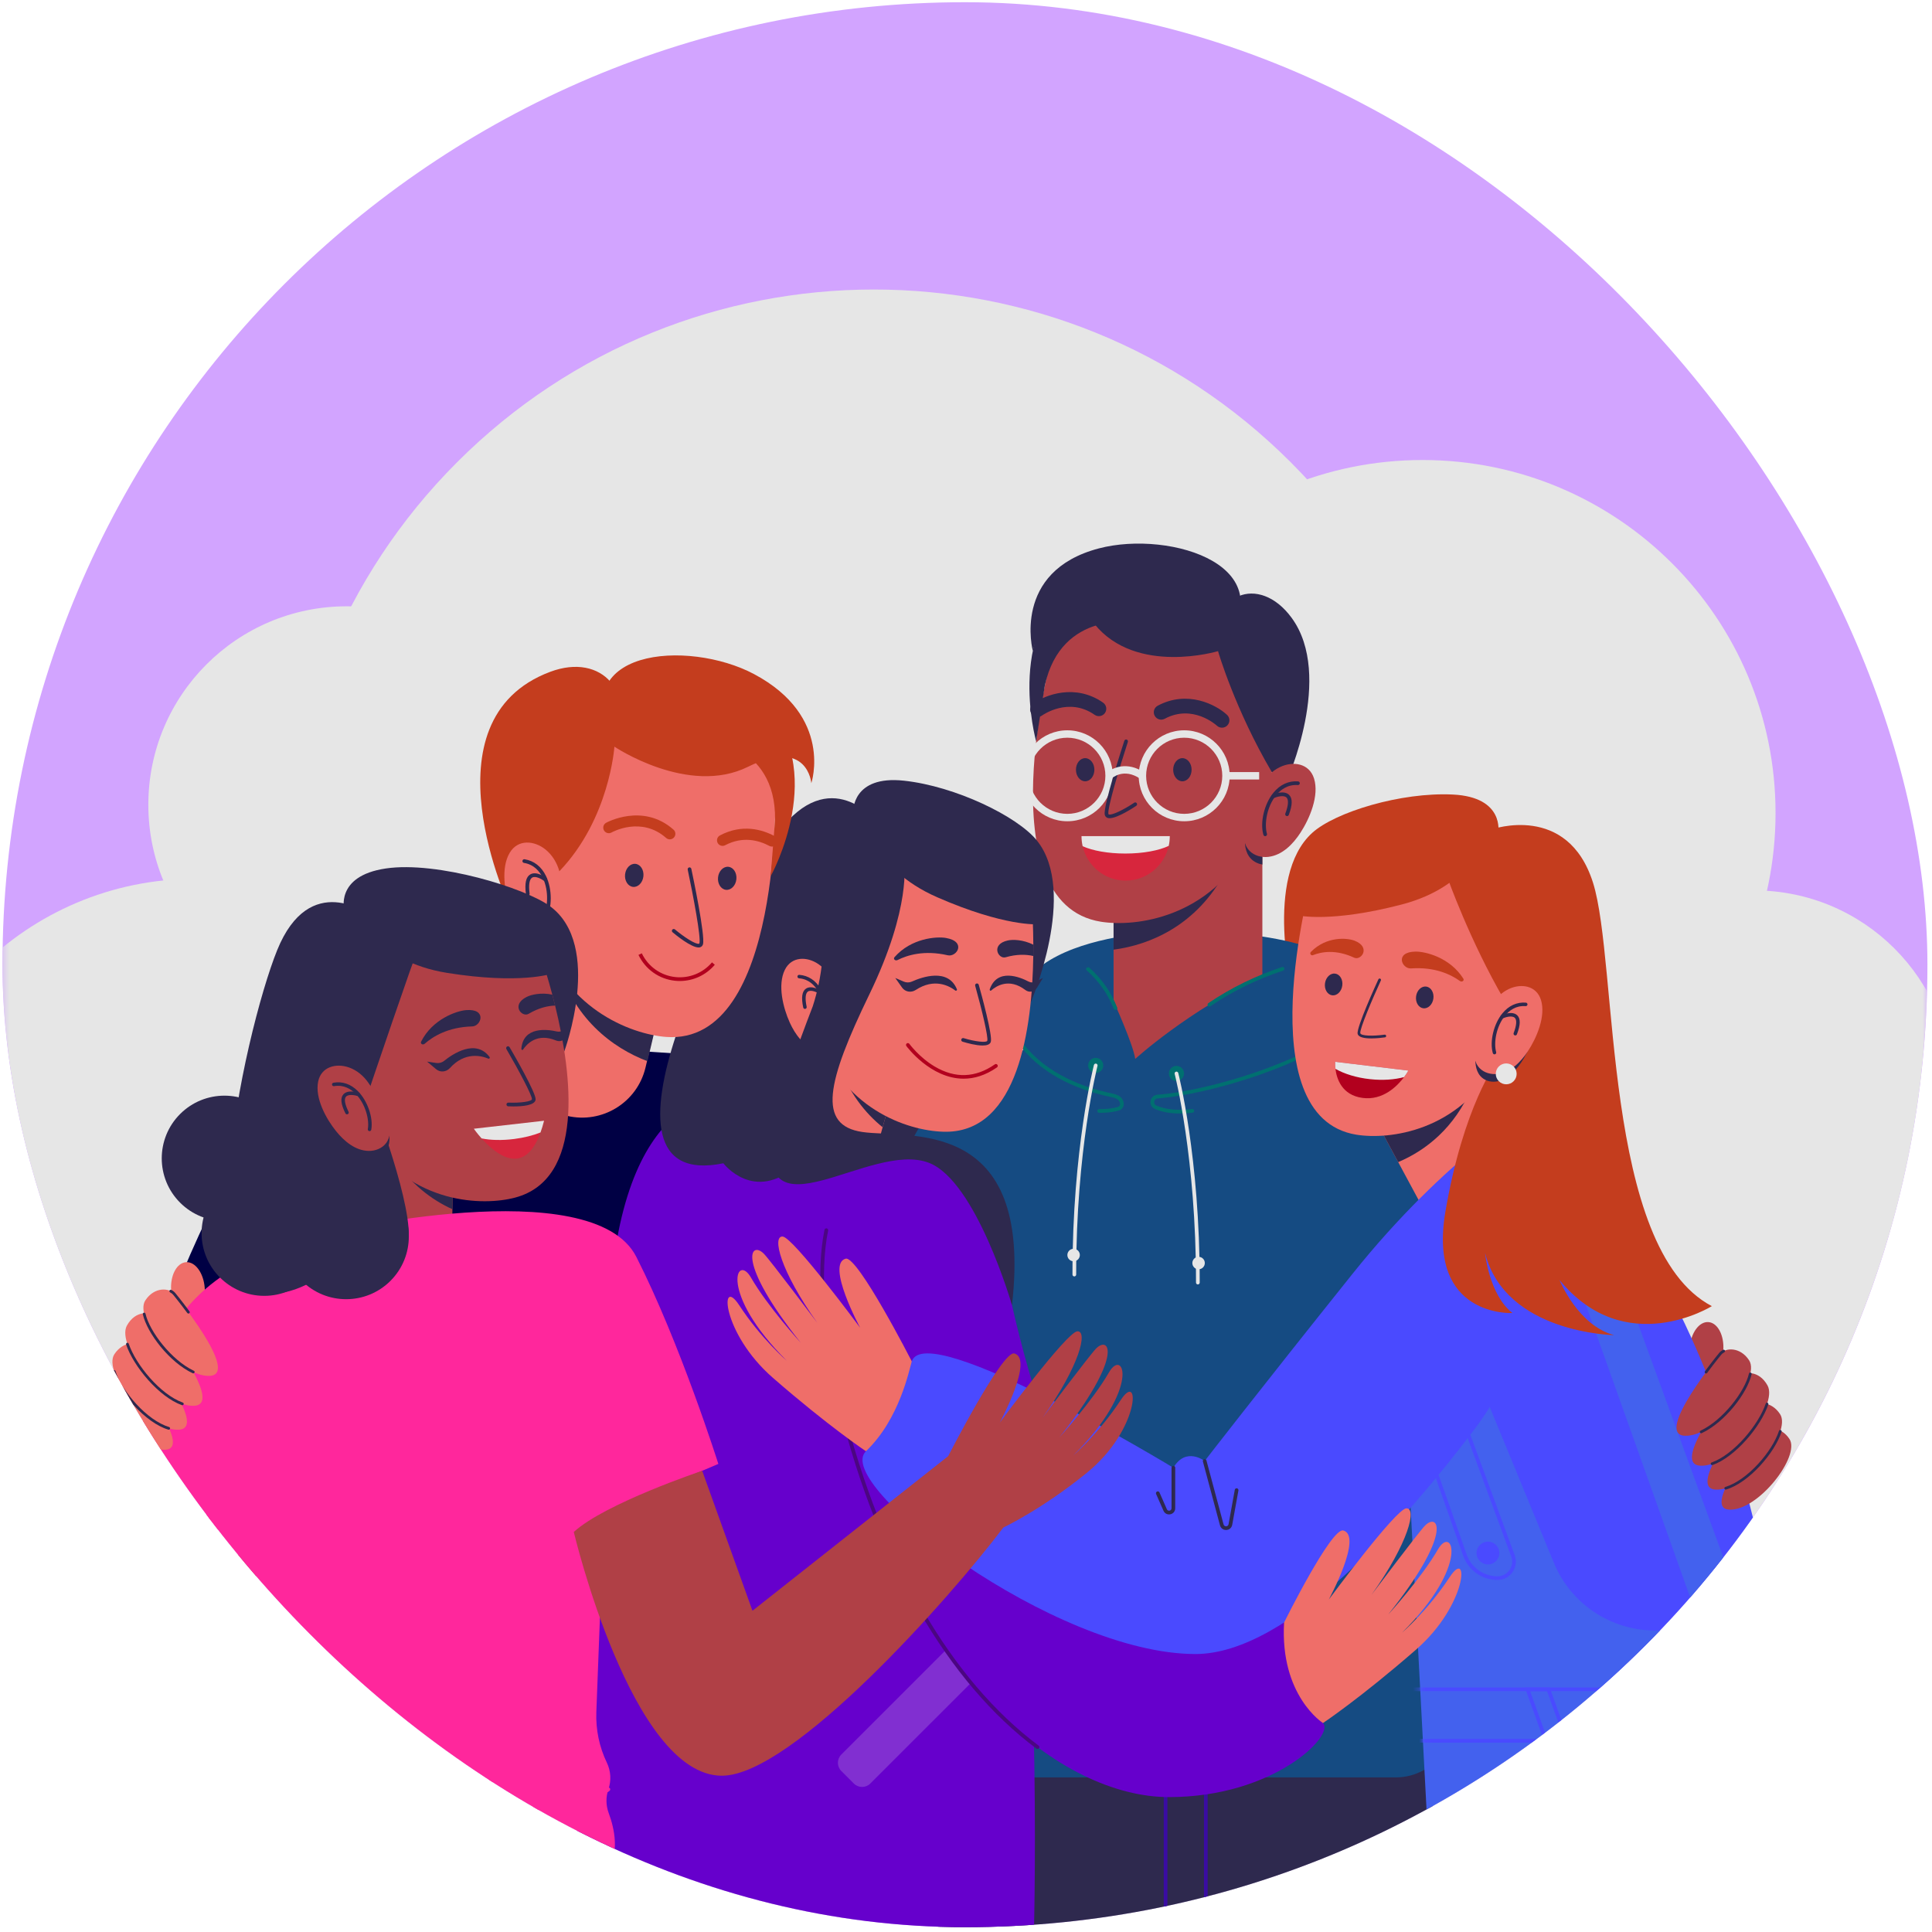 <svg width="307" height="307" viewBox="0 0 307 307" fill="none" xmlns="http://www.w3.org/2000/svg">
<g clip-path="url(#clip0_437_5425)">
<path d="M306.273 0.352H0.393V306.232H306.273V0.352Z" fill="#D2A4FF"/>
<mask id="mask0_437_5425" style="mask-type:luminance" maskUnits="userSpaceOnUse" x="0" y="0" width="307" height="307">
<path d="M0.393 306.232L306.273 306.232L306.273 0.352L0.393 0.352L0.393 306.232Z" fill="white"/>
</mask>
<g mask="url(#mask0_437_5425)">
<path d="M226.042 185.292C257.023 185.292 282.139 160.176 282.139 129.195C282.139 98.213 257.023 73.097 226.042 73.097C195.06 73.097 169.944 98.213 169.944 129.195C169.944 160.176 195.06 185.292 226.042 185.292Z" fill="#E6E6E6"/>
<path d="M205.078 205.859C241.646 169.29 241.646 110.001 205.078 73.432C168.509 36.863 109.219 36.863 72.651 73.432C36.082 110.001 36.082 169.29 72.651 205.859C109.219 242.428 168.509 242.428 205.078 205.859Z" fill="#E6E6E6"/>
<path d="M55.105 159.408C72.52 159.408 86.638 145.29 86.638 127.875C86.638 110.46 72.52 96.342 55.105 96.342C37.689 96.342 23.571 110.46 23.571 127.875C23.571 145.29 37.689 159.408 55.105 159.408Z" fill="#E6E6E6"/>
<path d="M278.742 204.554C296.157 204.554 310.275 190.436 310.275 173.021C310.275 155.606 296.157 141.488 278.742 141.488C261.327 141.488 247.209 155.606 247.209 173.021C247.209 190.436 261.327 204.554 278.742 204.554Z" fill="#E6E6E6"/>
<path d="M31.04 236.501C57.786 236.501 79.468 214.819 79.468 188.073C79.468 161.327 57.786 139.645 31.04 139.645C4.294 139.645 -17.387 161.327 -17.387 188.073C-17.387 214.819 4.294 236.501 31.04 236.501Z" fill="#E6E6E6"/>
<path d="M-17.387 188.072V305.007H310.276V173.022L133.853 89.713L-17.387 188.072Z" fill="#E6E6E6"/>
</g>
<path d="M42.578 174.763C35.901 186.784 26.148 205.818 23.714 218.46C23.714 218.46 148.61 217.889 149.181 218.46C149.543 218.822 143.049 198.845 138.258 184.204C135.276 175.092 127.057 168.709 117.491 168.072L61.707 164.361C53.856 163.839 46.4 167.885 42.578 174.763Z" fill="#000044"/>
<path d="M238.07 132.329C238.07 132.329 239.147 126.666 230.88 126.255C222.614 125.845 212.173 129.044 208.532 132.329C200.729 139.37 205.469 157.936 205.469 157.936L238.07 132.329Z" fill="#C43D1E"/>
<path d="M157.006 273.954L148.971 306.428H231.812L223.363 266.344L157.006 273.954Z" fill="#2E294E"/>
<path d="M191.903 280.255H191.314V306.427H191.903V280.255Z" fill="#3A0CA3"/>
<path d="M185.509 275.363H184.92V306.236H185.509V275.363Z" fill="#3A0CA3"/>
<path d="M187.3 147.947C187.3 147.947 154.431 147.947 162.595 166.864C162.595 166.864 137.886 174.236 138.428 194.6C138.846 210.252 145.758 253.732 148.935 273.015C149.83 278.451 154.528 282.434 160.037 282.434H221.795C226.381 282.434 230.25 279.027 230.827 274.477C233.289 255.036 239.324 205.911 238.865 194.919C238.288 181.136 230.097 170.643 217.791 167.178C217.791 167.178 228.006 147.947 187.3 147.947Z" fill="#154B82"/>
<path d="M200.593 123.277H176.95V170.637H200.593V123.277Z" fill="#B04046"/>
<path d="M197.65 123.277V130.51C196.961 133.412 195.973 136.166 194.678 138.585C190.164 147.014 182.789 150.145 176.95 150.904V123.277H197.65Z" fill="#2E294E"/>
<path d="M167.197 103.712C167.197 103.712 156.566 143.537 174.945 146.467C180.486 147.35 192.221 145.829 198.466 134.165C205.147 121.683 203.817 100.132 194.484 96.703C191.501 95.607 170.945 90.235 167.197 103.712Z" fill="#B04046"/>
<path d="M180.391 98.906C180.391 98.906 168.687 96.826 166.031 108.905L164.645 117.8C164.645 117.8 159.323 98.907 172.435 91.23C185.547 83.553 180.391 98.906 180.391 98.906Z" fill="#2E294E"/>
<path d="M189.349 122.311C189.349 123.327 188.694 124.15 187.885 124.15C187.076 124.15 186.421 123.327 186.421 122.311C186.421 121.295 187.076 120.471 187.885 120.471C188.694 120.471 189.349 121.295 189.349 122.311Z" fill="#2E294E"/>
<path d="M173.899 122.311C173.899 123.327 173.244 124.15 172.435 124.15C171.626 124.15 170.971 123.327 170.971 122.311C170.971 121.295 171.626 120.471 172.435 120.471C173.244 120.471 173.899 121.295 173.899 122.311Z" fill="#2E294E"/>
<path d="M185.884 132.857C185.884 133.392 185.826 133.911 185.714 134.411C185.013 137.571 182.212 139.931 178.869 139.931C175.538 139.931 172.76 137.601 172.035 134.464C171.918 133.951 171.853 133.41 171.853 132.857H185.884Z" fill="#D7263D"/>
<path d="M185.884 132.857C185.884 133.392 185.826 133.911 185.714 134.411C184.172 135.147 181.658 135.63 178.816 135.63C176.049 135.63 173.589 135.17 172.035 134.464C171.918 133.952 171.853 133.411 171.853 132.858H185.884V132.857Z" fill="#E6E6E6"/>
<path d="M188.172 130.501C184.187 130.501 180.945 127.26 180.945 123.275C180.945 119.29 184.186 116.047 188.172 116.047C192.157 116.047 195.399 119.289 195.399 123.275C195.399 127.259 192.156 130.501 188.172 130.501ZM188.172 117.224C184.836 117.224 182.122 119.938 182.122 123.274C182.122 126.61 184.836 129.324 188.172 129.324C191.508 129.324 194.222 126.61 194.222 123.274C194.222 119.938 191.508 117.224 188.172 117.224Z" fill="#E6E6E6"/>
<path d="M169.598 130.501C165.613 130.501 162.372 127.26 162.372 123.275C162.372 119.29 165.613 116.047 169.598 116.047C173.583 116.047 176.826 119.289 176.826 123.275C176.826 127.259 173.584 130.501 169.598 130.501ZM169.598 117.224C166.262 117.224 163.549 119.938 163.549 123.274C163.549 126.61 166.262 129.324 169.598 129.324C172.934 129.324 175.649 126.61 175.649 123.274C175.649 119.938 172.934 117.224 169.598 117.224Z" fill="#E6E6E6"/>
<path d="M176.313 130.014C176.176 130.014 176.055 129.994 175.951 129.951C175.735 129.861 175.59 129.679 175.544 129.439C175.289 128.091 178.314 118.766 178.66 117.708C178.71 117.554 178.876 117.469 179.032 117.52C179.186 117.57 179.27 117.736 179.22 117.891C177.881 121.991 175.951 128.421 176.123 129.33C176.134 129.386 176.152 129.397 176.178 129.408C176.671 129.614 178.664 128.607 180.228 127.555C180.363 127.463 180.546 127.5 180.636 127.635C180.727 127.77 180.691 127.953 180.556 128.043C180.027 128.399 177.557 130.014 176.313 130.014Z" fill="#2E294E"/>
<path d="M181.2 123.759C178.567 121.95 176.719 123.629 176.642 123.701L175.83 122.849C176.714 122.002 179.114 120.898 181.867 122.789L181.2 123.759Z" fill="#E6E6E6"/>
<path d="M200.084 122.686H194.81V123.863H200.084V122.686Z" fill="#E6E6E6"/>
<path d="M164.875 113.93C164.51 113.93 164.15 113.761 163.92 113.444C163.54 112.918 163.655 112.186 164.179 111.804C166.095 110.407 170.883 108.577 175.289 111.656C175.822 112.029 175.952 112.763 175.58 113.295C175.207 113.828 174.473 113.958 173.94 113.586C169.829 110.713 165.734 113.586 165.562 113.709C165.354 113.858 165.113 113.93 164.875 113.93Z" fill="#2E294E"/>
<path d="M194.179 115.633C193.893 115.633 193.607 115.529 193.38 115.321C193.21 115.165 189.486 111.85 185.075 114.215C184.501 114.522 183.788 114.307 183.481 113.734C183.174 113.161 183.389 112.448 183.962 112.141C188.7 109.601 193.24 111.98 194.979 113.593C195.456 114.035 195.484 114.78 195.041 115.256C194.81 115.506 194.494 115.633 194.179 115.633Z" fill="#2E294E"/>
<path d="M193.547 103.468C193.547 103.468 196.243 112.756 202.105 122.703L204.445 124.15C204.445 124.15 211.996 107.423 205.257 98.191C200.031 91.031 191.892 94.384 193.547 103.468Z" fill="#2E294E"/>
<path d="M205.048 122.701C204.563 122.78 204.077 122.929 203.615 123.15C202.357 123.754 201.358 124.784 200.681 126.005C199.505 128.128 198.345 130.256 197.919 132.679C197.688 133.997 197.849 135.484 198.775 136.45C199.257 136.951 199.905 137.256 200.592 137.379V135.571C200.872 135.118 201.147 134.654 201.408 134.166C203.198 130.821 204.407 126.825 205.048 122.701Z" fill="#2E294E"/>
<path d="M200.453 124.748C201.129 123.527 202.129 122.497 203.387 121.893C205.468 120.894 208.04 121.28 208.803 123.705C209.657 126.415 208.119 130.064 206.639 132.333C205.473 134.119 203.767 135.901 201.536 136.16C200.458 136.285 199.299 135.975 198.547 135.192C197.62 134.227 197.459 132.74 197.691 131.422C198.116 128.999 199.276 126.871 200.453 124.748Z" fill="#B04046"/>
<path d="M201.039 132.871C200.911 132.871 200.793 132.786 200.757 132.657C200.196 130.685 200.892 127.75 202.342 125.975C203.401 124.677 204.758 124.047 206.27 124.164C206.433 124.177 206.554 124.318 206.541 124.48C206.529 124.642 206.382 124.761 206.226 124.751C204.576 124.628 203.447 125.55 202.797 126.346C201.301 128.179 200.873 130.913 201.323 132.496C201.367 132.653 201.276 132.815 201.12 132.859C201.093 132.868 201.066 132.871 201.039 132.871Z" fill="#2E294E"/>
<path d="M204.517 129.68C204.482 129.68 204.447 129.674 204.413 129.661C204.26 129.603 204.184 129.433 204.241 129.282C204.732 127.985 204.796 127.076 204.422 126.721C203.958 126.282 202.802 126.646 202.435 126.809C202.285 126.874 202.112 126.808 202.046 126.658C201.981 126.51 202.048 126.336 202.197 126.27C202.378 126.189 203.997 125.508 204.826 126.293C205.409 126.844 205.397 127.89 204.792 129.49C204.747 129.608 204.635 129.68 204.517 129.68Z" fill="#2E294E"/>
<path d="M193.547 103.468C193.547 103.468 180.537 107.388 173.899 99.144C167.261 90.898 164.121 103.44 164.121 103.44C164.121 103.44 160.735 90.788 174.615 87.142C186.031 84.144 205.146 90.075 193.547 103.468Z" fill="#2E294E"/>
<path d="M176.948 159.097C176.948 159.097 180.051 165.888 180.391 168.263C180.391 168.263 188.771 160.611 200.592 155.03L204.445 171.78H171.854L176.948 159.097Z" fill="#154B82"/>
<path d="M172.68 154.191C174.579 155.867 176.031 157.914 176.961 160.271C177.099 160.619 177.669 160.467 177.529 160.114C176.559 157.657 175.077 155.523 173.096 153.774C172.813 153.524 172.395 153.939 172.68 154.191Z" fill="#007070"/>
<path d="M203.732 153.665C199.572 155.031 195.649 156.946 192.018 159.393C191.705 159.604 192 160.114 192.315 159.901C195.905 157.483 199.776 155.584 203.889 154.233C204.246 154.115 204.093 153.547 203.732 153.665Z" fill="#007070"/>
<path d="M187.474 176.939C185.949 176.939 184.623 176.697 183.516 176.215C183.014 175.996 182.74 175.484 182.833 174.941C182.928 174.389 183.364 173.991 183.919 173.952C191.83 173.388 207.92 168.631 214.148 162.744C214.265 162.632 214.452 162.637 214.564 162.755C214.676 162.873 214.67 163.059 214.552 163.171C208.233 169.145 191.955 173.969 183.961 174.538C183.616 174.563 183.451 174.824 183.414 175.04C183.377 175.259 183.445 175.541 183.751 175.674C185.227 176.317 187.138 176.503 189.431 176.226C189.593 176.208 189.739 176.321 189.758 176.483C189.777 176.644 189.662 176.791 189.501 176.81C188.791 176.896 188.115 176.939 187.474 176.939Z" fill="#007070"/>
<path d="M217.791 167.473C217.772 167.473 217.752 167.471 217.732 167.468C217.679 167.457 212.345 166.398 208.76 167.387C208.604 167.43 208.442 167.339 208.398 167.182C208.355 167.025 208.447 166.863 208.603 166.82C212.325 165.793 217.625 166.845 217.849 166.891C218.008 166.923 218.111 167.079 218.079 167.238C218.051 167.377 217.929 167.473 217.791 167.473Z" fill="#007070"/>
<path d="M174.995 176.827C174.88 176.827 174.765 176.825 174.651 176.822C174.488 176.817 174.361 176.681 174.366 176.518C174.371 176.355 174.519 176.239 174.669 176.232C175.583 176.262 176.496 176.171 177.385 175.966C177.551 175.928 177.724 175.883 177.834 175.791C177.952 175.692 177.981 175.547 177.983 175.444C177.989 175.216 177.884 174.966 177.714 174.809C177.384 174.502 176.88 174.394 176.393 174.29C172.037 173.358 166.054 171.217 162.184 166.282C162.083 166.154 162.106 165.968 162.234 165.868C162.362 165.768 162.547 165.79 162.647 165.918C166.409 170.715 172.255 172.803 176.497 173.711C177.056 173.83 177.666 173.96 178.115 174.378C178.407 174.649 178.582 175.064 178.572 175.46C178.563 175.778 178.435 176.056 178.211 176.243C178.001 176.418 177.742 176.489 177.516 176.54C176.691 176.73 175.844 176.827 174.995 176.827Z" fill="#007070"/>
<path d="M188.149 170.575C188.149 171.241 187.61 171.78 186.944 171.78C186.278 171.78 185.739 171.241 185.739 170.575C185.739 169.91 186.278 169.37 186.944 169.37C187.61 169.369 188.149 169.909 188.149 170.575Z" fill="#007070"/>
<path d="M190.343 204.101C190.18 204.101 190.049 203.969 190.049 203.806C190.069 183.967 186.694 170.779 186.659 170.648C186.618 170.491 186.713 170.33 186.87 170.289C187.025 170.25 187.188 170.343 187.229 170.5C187.263 170.631 190.658 183.892 190.637 203.806C190.636 203.969 190.505 204.101 190.343 204.101Z" fill="#E6E6E6"/>
<path d="M190.457 201.693C191.004 201.693 191.448 201.249 191.448 200.702C191.448 200.155 191.004 199.712 190.457 199.712C189.91 199.712 189.467 200.155 189.467 200.702C189.467 201.249 189.91 201.693 190.457 201.693Z" fill="#E6E6E6"/>
<path d="M172.907 169.301C172.907 169.966 173.446 170.506 174.112 170.506C174.778 170.506 175.318 169.966 175.318 169.301C175.318 168.635 174.778 168.096 174.112 168.096C173.447 168.096 172.907 168.635 172.907 169.301Z" fill="#007070"/>
<path d="M170.713 202.827C170.551 202.827 170.419 202.696 170.419 202.533C170.398 182.619 173.794 169.358 173.827 169.226C173.868 169.068 174.03 168.975 174.186 169.016C174.343 169.057 174.438 169.218 174.397 169.375C174.362 169.506 170.987 182.7 171.008 202.533C171.008 202.695 170.876 202.826 170.713 202.827Z" fill="#E6E6E6"/>
<path d="M169.609 199.428C169.609 199.975 170.052 200.418 170.599 200.418C171.146 200.418 171.589 199.975 171.589 199.428C171.589 198.881 171.146 198.437 170.599 198.437C170.052 198.437 169.609 198.88 169.609 199.428Z" fill="#E6E6E6"/>
<path d="M249.256 193.635L232.012 202.925L222.176 184.662L217.23 175.483L210.758 163.463L215.932 160.673L217.653 159.749L228.002 154.173L230.403 158.629L235.421 167.947L249.256 193.635Z" fill="#EF6E69"/>
<path d="M235.978 165.017C235.833 166.009 235.649 166.989 235.421 167.947C235.026 169.679 234.497 171.334 233.839 172.871C231.127 179.221 226.587 182.796 222.176 184.662L217.23 175.483L215.932 160.673L215.866 159.905L217.654 159.749L230.403 158.629L235.377 158.195L235.978 165.017Z" fill="#2E294E"/>
<path d="M208.366 139.807C208.366 139.807 198.127 177.446 215.505 180.302C220.746 181.163 231.858 179.776 237.82 168.766C244.199 156.985 243.038 136.583 234.221 133.296C231.403 132.246 211.974 127.068 208.366 139.807Z" fill="#EF6E69"/>
<path d="M235.978 133.001C235.978 133.001 233.962 140.794 222.756 143.721C211.419 146.682 206.304 145.46 206.304 145.46L209.573 133.827C209.573 133.827 220.59 124.268 235.978 133.001Z" fill="#C43D1E"/>
<path d="M208.301 151.266C208.066 151.505 208.321 151.902 208.632 151.778C209.969 151.244 212.26 150.818 215.18 152.179C216.292 152.698 217.889 150.516 215.255 149.483C214.081 149.022 210.785 148.735 208.301 151.266Z" fill="#C43D1E"/>
<path d="M232.525 155.503C232.727 155.824 232.31 156.12 231.983 155.884C230.583 154.871 228.036 153.616 224.213 153.884C222.757 153.986 221.552 151.262 224.94 151.21C226.451 151.188 230.387 152.111 232.525 155.503Z" fill="#C43D1E"/>
<path d="M227.766 158.688C227.631 159.64 226.907 160.324 226.149 160.217C225.392 160.109 224.888 159.249 225.023 158.298C225.158 157.347 225.882 156.662 226.64 156.77C227.397 156.878 227.901 157.736 227.766 158.688Z" fill="#2E294E"/>
<path d="M213.29 156.628C213.155 157.58 212.431 158.264 211.674 158.157C210.916 158.049 210.412 157.189 210.547 156.238C210.683 155.286 211.407 154.602 212.164 154.71C212.922 154.818 213.426 155.677 213.29 156.628Z" fill="#2E294E"/>
<path d="M217.897 165.007C216.849 165.007 215.84 164.848 215.73 164.252C215.544 163.247 218.673 156.394 219.031 155.617C219.081 155.508 219.21 155.46 219.318 155.51C219.427 155.56 219.474 155.688 219.424 155.797C218.096 158.688 216.035 163.519 216.156 164.173C216.239 164.629 218.221 164.663 220.019 164.41C220.137 164.394 220.247 164.476 220.263 164.594C220.28 164.713 220.198 164.822 220.079 164.838C219.642 164.9 218.756 165.007 217.897 165.007Z" fill="#2E294E"/>
<path d="M230.008 139.46C230.008 139.46 233.547 149.478 239.05 158.918L243.524 159.314C243.524 159.314 251.683 145.048 245.347 136.281C240.433 129.481 228.483 130.856 230.008 139.46Z" fill="#C43D1E"/>
<path d="M223.791 170.117C223.791 170.117 223.557 170.557 223.111 171.153C222.042 172.573 219.764 174.901 216.506 174.461C213.197 174.016 212.395 171.381 212.206 169.844C212.127 169.181 212.161 168.724 212.161 168.724L223.791 170.117Z" fill="#B2001E"/>
<path d="M223.791 170.117C223.791 170.117 223.557 170.557 223.111 171.153C221.608 171.565 219.708 171.704 217.681 171.481C215.531 171.248 213.615 170.646 212.206 169.844C212.127 169.181 212.161 168.724 212.161 168.724L223.791 170.117Z" fill="#E6E6E6"/>
<path d="M118.365 174.194C118.365 174.194 101.853 169.878 97.592 199.715C93.331 229.552 91.177 306.24 91.177 306.24H164.31C164.31 306.24 165.754 248.542 159.371 220.735C152.988 192.929 144.96 183.211 144.96 183.211L118.365 174.194Z" fill="#6600CC"/>
<path d="M157.465 264.239L138.292 283.411C137.57 284.133 136.4 284.133 135.678 283.411L133.685 281.418C132.963 280.696 132.963 279.526 133.685 278.804L152.858 259.632C153.579 258.91 154.75 258.91 155.472 259.632L157.465 261.625C158.187 262.347 158.187 263.517 157.465 264.239Z" fill="#812FD1"/>
<path d="M144.96 183.212C144.96 183.212 154.543 179.722 160.809 207.399C167.074 235.076 178.276 255.041 178.276 255.041L204.043 257.827C204.043 257.827 205.391 268.948 210.225 273.8C212.148 275.731 202.434 285.565 185.748 285.565C169.062 285.565 144.76 267.789 133.711 223.81C122.662 179.832 144.96 183.212 144.96 183.212Z" fill="#6600CC"/>
<path d="M205.16 274.487C205.08 274.487 205.001 274.455 204.943 274.391C204.833 274.272 204.841 274.086 204.961 273.975L207.912 271.274C208.032 271.164 208.218 271.172 208.328 271.292C208.437 271.412 208.429 271.598 208.309 271.708L205.359 274.41C205.303 274.461 205.231 274.487 205.16 274.487Z" fill="#6600CC"/>
<path d="M202.488 270.306C202.373 270.306 202.263 270.237 202.216 270.124C202.154 269.973 202.225 269.801 202.375 269.739L206.071 268.208C206.22 268.146 206.393 268.218 206.456 268.367C206.518 268.518 206.446 268.69 206.297 268.752L202.601 270.283C202.564 270.298 202.526 270.306 202.488 270.306Z" fill="#6600CC"/>
<path d="M200.758 266.147C200.626 266.147 200.506 266.057 200.473 265.923C200.434 265.765 200.531 265.605 200.689 265.567L204.574 264.614C204.731 264.576 204.891 264.672 204.93 264.83C204.968 264.988 204.872 265.148 204.714 265.186L200.829 266.139C200.805 266.144 200.782 266.147 200.758 266.147Z" fill="#6600CC"/>
<path d="M199.664 261.453C199.509 261.453 199.379 261.332 199.37 261.175C199.362 261.013 199.486 260.874 199.649 260.866L203.643 260.651C203.799 260.644 203.944 260.767 203.953 260.93C203.962 261.092 203.837 261.231 203.675 261.239L199.68 261.453C199.675 261.453 199.669 261.453 199.664 261.453Z" fill="#6600CC"/>
<path d="M164.863 277.914C164.802 277.914 164.74 277.895 164.688 277.856C150.64 267.378 139.537 248.209 133.426 223.881C130.421 211.92 129.609 202.343 131.014 195.417C131.046 195.257 131.199 195.153 131.362 195.186C131.521 195.219 131.623 195.374 131.592 195.534C130.204 202.373 131.013 211.862 133.997 223.737C140.076 247.935 151.101 266.987 165.04 277.384C165.17 277.482 165.197 277.666 165.1 277.796C165.042 277.873 164.953 277.914 164.863 277.914Z" fill="#4B0682"/>
<path d="M135.579 128.927C135.579 128.927 135.402 123.165 143.631 124.052C151.859 124.94 161.671 129.732 164.754 133.546C171.36 141.72 163.775 159.316 163.775 159.316L135.579 128.927Z" fill="#2E294E"/>
<path d="M148.971 173.975L144.262 182.324L130.639 184.765C130.639 181.383 130.639 167.533 130.639 167.533L148.971 173.975Z" fill="#2E294E"/>
<path d="M120.492 177.064L139.36 182.326L142.162 172.282L145.825 159.131L140.163 157.55L138.281 157.027L126.958 153.87L125.598 158.745L122.757 168.94L120.492 177.064Z" fill="#EF6E69"/>
<path d="M140.253 179.121L142.161 172.281L145.825 159.131L140.162 157.549L138.28 157.027L131.628 155.172C131.328 160.015 131.838 164.969 133.308 169.128C134.891 173.614 137.427 176.842 140.253 179.121Z" fill="#2E294E"/>
<path d="M164.196 150.112C164.196 150.695 164.19 151.289 164.19 151.907C164.031 163.378 161.806 179.77 150.365 179.84C145.056 179.87 134.297 176.762 130.13 164.956C125.669 152.325 130.006 132.355 139.229 130.483C142.178 129.889 162.177 127.811 163.749 140.96C163.749 140.96 164.173 144.821 164.196 150.112Z" fill="#EF6E69"/>
<path d="M151.801 157.397C150.85 156.669 148.485 155.356 145.505 157.312C144.79 157.78 143.84 157.631 143.346 156.934L142.262 155.402L143.604 155.978C144.02 156.157 144.493 156.158 144.906 155.972C146.487 155.26 150.665 153.775 152.055 157.2C152.118 157.353 151.933 157.498 151.801 157.397Z" fill="#2E294E"/>
<path d="M157.492 157.397C158.312 156.669 160.354 155.356 162.927 157.312C163.543 157.78 164.364 157.631 164.79 156.934L165.725 155.402L164.567 155.978C164.208 156.157 163.8 156.158 163.443 155.972C162.079 155.26 158.472 153.775 157.272 157.2C157.218 157.353 157.378 157.498 157.492 157.397Z" fill="#2E294E"/>
<path d="M153.126 171.406C147.848 171.406 144.073 166.283 144.023 166.215C143.928 166.084 143.958 165.9 144.09 165.805C144.221 165.709 144.405 165.739 144.5 165.871C144.516 165.892 146.073 168.024 148.529 169.476C151.778 171.398 154.993 171.281 158.083 169.13C158.216 169.037 158.4 169.07 158.493 169.203C158.586 169.336 158.553 169.52 158.42 169.613C156.554 170.91 154.767 171.406 153.126 171.406Z" fill="#B2001E"/>
<path d="M137.541 129.92C137.541 129.92 138.314 137.932 148.924 142.576C159.659 147.274 164.901 146.866 164.901 146.866L163.492 134.866C163.491 134.865 154.105 123.699 137.541 129.92Z" fill="#2E294E"/>
<path d="M164.196 150.113C164.196 150.695 164.19 151.29 164.19 151.908C163.018 151.643 161.553 151.607 159.793 152.114C158.61 152.455 157.374 150.048 160.141 149.442C160.929 149.265 162.577 149.301 164.196 150.113Z" fill="#2E294E"/>
<path d="M142.142 152.095C141.891 152.381 142.257 152.738 142.616 152.556C144.158 151.774 146.87 150.933 150.603 151.796C152.026 152.125 153.642 149.623 150.304 149.042C148.815 148.783 144.783 149.079 142.142 152.095Z" fill="#2E294E"/>
<path d="M156.135 166.134C155.094 166.134 153.706 165.758 152.951 165.526C152.795 165.479 152.708 165.314 152.755 165.159C152.803 165.003 152.968 164.915 153.123 164.963C154.935 165.518 156.759 165.72 156.88 165.383C157.065 164.858 156.049 160.528 154.96 156.645C154.916 156.489 155.007 156.327 155.163 156.283C155.32 156.239 155.482 156.33 155.526 156.486C155.905 157.835 157.776 164.614 157.435 165.578C157.289 165.99 156.778 166.134 156.135 166.134Z" fill="#2E294E"/>
<path d="M139.229 130.483C139.229 130.483 131.89 121.195 123.657 132.277C115.424 143.36 91.479 189.675 114.944 184.847C114.944 184.847 119.773 191.225 126.631 185.198L139.229 130.483Z" fill="#2E294E"/>
<path d="M132.174 157.495C131.774 156.26 131.076 155.159 130.106 154.421C128.501 153.201 126.298 153.209 125.333 155.374C124.255 157.793 125.049 161.42 125.981 163.746C126.715 165.578 127.902 167.48 129.732 168.028C130.617 168.293 131.628 168.162 132.362 167.533C133.266 166.757 133.601 165.387 133.585 164.121C133.555 161.795 132.873 159.645 132.174 157.495Z" fill="#2E294E"/>
<path d="M132.374 156.285C131.916 155.046 131.129 153.939 130.039 153.194C128.236 151.96 125.775 151.952 124.712 154.111C123.525 156.523 124.44 160.158 125.498 162.492C126.332 164.33 127.673 166.242 129.723 166.804C130.713 167.076 131.842 166.952 132.658 166.327C133.663 165.558 134.027 164.19 133.999 162.924C133.949 160.597 133.169 158.441 132.374 156.285Z" fill="#EF6E69"/>
<path d="M130.701 163.802C130.662 163.802 130.623 163.794 130.585 163.777C130.445 163.713 130.384 163.548 130.448 163.408C131.095 161.991 131.087 159.373 129.95 157.444C129.456 156.606 128.539 155.58 126.972 155.46C126.819 155.448 126.704 155.314 126.716 155.161C126.727 155.007 126.858 154.89 127.015 154.904C128.444 155.015 129.625 155.795 130.43 157.161C131.53 159.03 131.76 161.875 130.953 163.64C130.908 163.742 130.807 163.802 130.701 163.802Z" fill="#2E294E"/>
<path d="M127.907 160.318C127.778 160.318 127.663 160.228 127.635 160.097C127.298 158.515 127.438 157.535 128.062 157.103C128.949 156.487 130.366 157.357 130.525 157.458C130.654 157.541 130.692 157.713 130.61 157.842C130.528 157.972 130.356 158.011 130.225 157.927C129.88 157.708 128.877 157.215 128.379 157.56C127.979 157.839 127.908 158.698 128.18 159.982C128.212 160.132 128.116 160.28 127.966 160.312C127.945 160.316 127.926 160.318 127.907 160.318Z" fill="#2E294E"/>
<path d="M143.651 137.031C143.651 137.031 144.901 144.06 138.145 158.004C131.39 171.948 129.8 178.826 137.047 179.879C144.294 180.933 164.265 177.221 160.808 207.396C160.808 207.396 155.113 187.636 147.586 184.765C138.252 181.203 120.173 197.401 122.662 179.83C123.397 174.644 129.147 159.908 129.147 159.908C130.669 155.232 131.129 150.29 130.636 145.396C129.962 138.701 130.777 129.135 140.942 129.135L143.651 137.031Z" fill="#2E294E"/>
<path d="M273.836 214.559C273.671 216.929 272.342 218.768 270.868 218.665C269.395 218.562 268.334 216.558 268.499 214.188C268.664 211.818 269.993 209.98 271.467 210.083C272.94 210.185 274.001 212.189 273.836 214.559Z" fill="#B04046"/>
<path d="M226.21 213.978L229.473 268.435H283.039C283.039 268.435 280.509 217.534 249.388 181.891L226.21 213.978Z" fill="#4A4AFF"/>
<path d="M270.937 260.481L243.62 183.81H250.605L278.584 260.481H270.937Z" fill="#4361EE"/>
<path d="M234.224 217.507L246.911 248.335C249.589 254.84 255.928 259.087 262.963 259.087H284.34C284.34 259.087 287.867 280.845 288.972 306.236H227.665L223.447 226.182L234.224 217.507Z" fill="#4361EE"/>
<path d="M237.955 251.066C235.506 251.066 233.314 249.514 232.5 247.205L218.933 208.692H226.539L240.694 247.14C241.028 248.048 240.902 249.024 240.348 249.818C239.794 250.611 238.922 251.066 237.955 251.066ZM233.055 247.009C233.786 249.084 235.755 250.478 237.955 250.478C238.727 250.478 239.424 250.115 239.865 249.481C240.308 248.847 240.408 248.068 240.141 247.343L226.128 209.28H219.764L233.055 247.009Z" fill="#4A4AFF"/>
<path d="M238.25 246.781C238.25 247.782 237.438 248.594 236.436 248.594C235.435 248.594 234.623 247.782 234.623 246.781C234.623 245.78 235.435 244.967 236.436 244.967C237.438 244.967 238.25 245.78 238.25 246.781Z" fill="#4A4AFF"/>
<mask id="mask1_437_5425" style="mask-type:luminance" maskUnits="userSpaceOnUse" x="223" y="217" width="66" height="90">
<path d="M234.224 217.512L246.911 248.34C249.589 254.845 255.928 259.092 262.963 259.092H284.34C284.34 259.092 287.867 280.85 288.972 306.241H227.665L223.447 226.187L234.224 217.512Z" fill="white"/>
</mask>
<g mask="url(#mask1_437_5425)">
<path d="M289.266 276.903H223.153V268.142H289.266V276.903ZM223.741 276.314H288.678V268.731H223.741V276.314Z" fill="#4A4AFF"/>
<path d="M277.348 276.903H273.409L270.254 268.142H274.194L277.348 276.903ZM273.822 276.314H276.511L273.78 268.731H271.091L273.822 276.314Z" fill="#4A4AFF"/>
<path d="M249.399 276.903H245.459L242.304 268.142H246.244L249.399 276.903ZM245.872 276.314H248.561L245.83 268.731H243.141L245.872 276.314Z" fill="#4A4AFF"/>
</g>
<path d="M263.348 276.582L262.765 276.659L266.698 306.288L267.281 306.211L263.348 276.582Z" fill="#4A4AFF"/>
<path d="M265.505 295.244C258.866 295.244 253.095 290.982 251.143 284.637L248.698 276.694L249.261 276.521L251.706 284.464C253.581 290.56 259.127 294.656 265.505 294.656V295.244H265.505Z" fill="#4A4AFF"/>
<path d="M267.76 297.624H264.225V298.212H267.76V297.624Z" fill="#4A4AFF"/>
<path d="M267.76 299.519H264.225V300.107H267.76V299.519Z" fill="#4A4AFF"/>
<path d="M144.889 216.327C144.889 216.327 136.265 199.485 134.373 200.007C131.212 200.878 136.681 210.987 136.681 210.987C136.681 210.987 126.03 196.57 124.354 196.487C122.678 196.405 123.921 201.84 129.887 210.225C129.887 210.225 122.368 200.215 121.38 199.221C119.245 197.074 116.903 200.4 127.235 213.362C127.235 213.362 121.988 207.617 119.333 203.012C117.042 199.04 114.144 205.408 125.026 216.234C125.026 216.234 120.941 212.72 117.454 207.393C114.31 202.59 114.642 211.815 122.817 218.941C131.688 226.673 137.602 230.605 137.602 230.605C137.602 230.605 145.557 227.965 144.889 216.327Z" fill="#EF6E69"/>
<path d="M243.563 175.745C243.563 175.745 229.932 183.651 214.93 202.401C199.928 221.149 191.425 232.157 191.425 232.157C191.425 232.157 188.442 229.836 186.452 233.225C186.452 233.225 147.149 209.382 144.888 216.325C144.469 217.613 142.997 225.448 137.601 230.603C132.206 235.759 167.506 262.83 189.958 262.83C204.787 262.83 223.409 241.521 234.346 227.05C240.326 219.138 243.562 209.496 243.562 199.579V175.745H243.563Z" fill="#4A4AFF"/>
<path d="M185.759 240.644C185.378 240.644 185.039 240.426 184.878 240.059L183.707 237.396C183.642 237.247 183.71 237.073 183.859 237.008C184.008 236.943 184.181 237.01 184.246 237.159L185.417 239.822C185.51 240.034 185.703 240.077 185.85 240.046C185.998 240.014 186.158 239.898 186.158 239.667V233.225C186.158 233.062 186.289 232.93 186.452 232.93C186.615 232.93 186.746 233.062 186.746 233.225V239.667C186.746 240.14 186.435 240.525 185.971 240.622C185.899 240.637 185.828 240.644 185.759 240.644Z" fill="#2E294E"/>
<path d="M194.818 243.12C194.359 243.12 193.977 242.828 193.857 242.38L191.142 232.232C191.099 232.075 191.193 231.914 191.35 231.872C191.507 231.831 191.668 231.923 191.71 232.08L194.426 242.228C194.488 242.461 194.676 242.535 194.838 242.531C194.996 242.524 195.181 242.433 195.224 242.195L196.21 236.735C196.239 236.576 196.389 236.469 196.552 236.498C196.712 236.527 196.818 236.68 196.789 236.84L195.803 242.299C195.718 242.77 195.34 243.099 194.862 243.119C194.848 243.12 194.833 243.12 194.818 243.12Z" fill="#2E294E"/>
<path d="M237.05 131.79C237.05 131.79 249.101 127.505 253.135 140.266C257.167 153.026 254.564 198.402 272.018 207.549C272.018 207.549 258.275 216.137 247.815 203.401C247.815 203.401 250.738 210.643 256.488 212.154C256.488 212.154 239.199 211.904 235.977 199.089C235.977 199.089 236.613 205.719 240.33 208.647C240.33 208.647 226.804 209.388 229.675 192.551C232.546 175.714 237.819 168.767 237.819 168.767L241.21 152.299L237.05 131.79Z" fill="#C43D1E"/>
<path d="M236.965 161.076C237.554 159.919 238.415 158.941 239.489 158.363C241.266 157.408 243.44 157.761 244.055 160.051C244.741 162.609 243.39 166.067 242.106 168.218C241.094 169.913 239.624 171.606 237.731 171.861C236.816 171.985 235.838 171.697 235.211 170.961C234.439 170.053 234.322 168.647 234.536 167.4C234.929 165.107 235.94 163.09 236.965 161.076Z" fill="#2E294E"/>
<path d="M236.958 159.848C237.603 158.696 238.554 157.726 239.747 157.16C241.721 156.224 244.153 156.601 244.865 158.9C245.66 161.468 244.188 164.915 242.778 167.054C241.667 168.74 240.044 170.418 237.931 170.653C236.91 170.766 235.815 170.467 235.107 169.723C234.234 168.806 234.089 167.397 234.314 166.151C234.728 163.861 235.835 161.853 236.958 159.848Z" fill="#EF6E69"/>
<path d="M237.478 167.538C237.356 167.538 237.244 167.457 237.21 167.334C236.689 165.466 237.361 162.691 238.74 161.017C239.749 159.795 241.041 159.208 242.465 159.322C242.619 159.334 242.733 159.469 242.721 159.622C242.709 159.776 242.573 159.888 242.421 159.878C240.856 159.752 239.788 160.621 239.17 161.372C237.746 163.1 237.328 165.685 237.746 167.185C237.788 167.333 237.701 167.487 237.553 167.528C237.527 167.535 237.502 167.538 237.478 167.538Z" fill="#2E294E"/>
<path d="M240.783 164.534C240.75 164.534 240.716 164.528 240.683 164.515C240.54 164.46 240.468 164.299 240.523 164.156C240.993 162.931 241.058 162.071 240.705 161.734C240.268 161.315 239.199 161.645 238.824 161.808C238.682 161.867 238.519 161.804 238.458 161.663C238.396 161.523 238.461 161.359 238.601 161.297C238.774 161.222 240.309 160.584 241.09 161.331C241.638 161.855 241.622 162.845 241.042 164.356C241 164.466 240.895 164.534 240.783 164.534Z" fill="#2E294E"/>
<path d="M239.341 172.298C240.257 172.298 240.999 171.555 240.999 170.639C240.999 169.723 240.257 168.981 239.341 168.981C238.425 168.981 237.682 169.723 237.682 170.639C237.682 171.555 238.425 172.298 239.341 172.298Z" fill="#E6E6E6"/>
<path d="M280.054 227.706C280.054 227.706 270.174 239.666 274.785 239.884C279.396 240.1 286.126 231.361 284.351 228.661C283.002 226.607 280.788 226.79 280.054 227.706Z" fill="#B04046"/>
<path d="M278.264 223.686C278.264 223.686 267.704 236.471 272.632 236.703C277.56 236.934 284.754 227.593 282.857 224.707C281.414 222.512 279.048 222.707 278.264 223.686Z" fill="#B04046"/>
<path d="M274.222 236.7C274.129 236.7 274.043 236.639 274.015 236.546C273.981 236.431 274.046 236.311 274.16 236.277C277.681 235.224 281.633 230.626 282.684 227.372C282.721 227.259 282.845 227.196 282.956 227.233C283.07 227.27 283.133 227.391 283.096 227.505C282.013 230.858 277.927 235.601 274.284 236.691C274.264 236.697 274.243 236.7 274.222 236.7Z" fill="#2E294E"/>
<path d="M276.316 218.91C276.316 218.91 265.19 232.504 270.108 232.898C275.027 233.292 282.634 223.345 280.864 220.152C279.519 217.725 277.143 217.868 276.316 218.91Z" fill="#B04046"/>
<path d="M272.055 232.812C271.966 232.812 271.883 232.757 271.851 232.668C271.811 232.556 271.87 232.431 271.982 232.392C275.521 231.131 279.44 226.41 280.58 223.03C280.618 222.917 280.741 222.855 280.854 222.895C280.967 222.933 281.028 223.056 280.99 223.169C279.818 226.642 275.779 231.498 272.128 232.798C272.104 232.808 272.08 232.812 272.055 232.812Z" fill="#2E294E"/>
<path d="M273.341 215.129C273.341 215.129 262.781 227.913 267.709 228.145C272.637 228.377 279.831 219.036 277.934 216.149C276.492 213.955 274.125 214.149 273.341 215.129Z" fill="#B04046"/>
<path d="M271.095 218.248C271.05 218.248 271.005 218.234 270.966 218.206C270.87 218.135 270.849 217.999 270.92 217.903C272.153 216.23 273.164 215.004 273.175 214.992C273.333 214.794 273.545 214.627 273.803 214.495C273.909 214.44 274.04 214.484 274.094 214.59C274.147 214.697 274.105 214.827 273.999 214.881C273.799 214.982 273.63 215.115 273.51 215.265C273.498 215.28 272.494 216.498 271.268 218.16C271.226 218.217 271.161 218.248 271.095 218.248Z" fill="#2E294E"/>
<path d="M270.319 227.749C270.237 227.749 270.16 227.704 270.123 227.625C270.072 227.517 270.119 227.388 270.227 227.338C273.768 225.675 277.266 221.098 277.914 218.269C277.941 218.152 278.057 218.081 278.174 218.106C278.29 218.133 278.363 218.249 278.336 218.366C277.653 221.35 274.119 225.988 270.411 227.729C270.38 227.743 270.349 227.749 270.319 227.749Z" fill="#2E294E"/>
<path d="M204.043 257.823C204.043 257.823 211.562 242.677 213.454 243.198C216.615 244.07 211.146 254.178 211.146 254.178C211.146 254.178 221.798 239.761 223.473 239.678C225.149 239.595 223.906 245.031 217.941 253.416C217.941 253.416 225.459 243.405 226.447 242.412C228.583 240.265 230.925 243.591 220.592 256.553C220.592 256.553 225.84 250.808 228.495 246.203C230.785 242.231 233.683 248.599 222.802 259.425C222.802 259.425 226.887 255.911 230.374 250.584C233.518 245.781 233.186 255.006 225.011 262.131C216.14 269.864 210.226 273.796 210.226 273.796C210.226 273.796 203.375 269.46 204.043 257.823Z" fill="#EF6E69"/>
<path d="M89.084 136.978L82.437 164.841C81.108 170.41 84.554 176 90.125 177.316C95.679 178.627 101.247 175.196 102.571 169.645L109.23 141.736L89.084 136.978Z" fill="#EF6E69"/>
<path d="M89.084 136.978L87.422 144.018C87.425 147 87.754 149.908 88.458 152.56C90.914 161.8 97.371 166.542 102.879 168.623L109.23 141.737L89.084 136.978Z" fill="#2E294E"/>
<path d="M123.219 124.942C123.219 124.942 124.411 166.144 105.851 164.771C100.255 164.357 89.184 160.178 85.788 147.391C82.154 133.709 88.402 113.04 98.274 111.847C101.429 111.467 122.67 110.963 123.219 124.942Z" fill="#EF6E69"/>
<path d="M111.482 117.228C111.482 117.228 123.352 117.895 123.16 130.261L122.464 139.236C122.464 139.236 131.987 122.072 120.99 111.587C109.994 101.102 111.482 117.228 111.482 117.228Z" fill="#C43D1E"/>
<path d="M99.326 138.942C99.218 139.952 99.782 140.841 100.586 140.928C101.39 141.014 102.129 140.264 102.237 139.254C102.346 138.244 101.782 137.356 100.978 137.269C100.174 137.184 99.434 137.932 99.326 138.942Z" fill="#2E294E"/>
<path d="M114.099 139.411C113.991 140.421 114.555 141.31 115.359 141.396C116.163 141.482 116.902 140.733 117.011 139.723C117.119 138.713 116.555 137.824 115.751 137.738C114.947 137.652 114.208 138.401 114.099 139.411Z" fill="#2E294E"/>
<path d="M108.023 155.885C107.766 155.885 107.508 155.872 107.249 155.844C104.728 155.574 102.562 154.039 101.453 151.739L101.983 151.484C103.003 153.599 104.994 155.01 107.312 155.258C109.515 155.495 111.693 154.621 113.136 152.923L113.584 153.304C112.183 154.952 110.148 155.885 108.023 155.885Z" fill="#B2001E"/>
<path d="M111.01 150.555C109.812 150.555 107.376 148.562 106.87 148.137C106.745 148.033 106.729 147.847 106.834 147.722C106.938 147.598 107.124 147.582 107.248 147.686C108.691 148.898 110.56 150.114 111.077 149.96C111.104 149.952 111.123 149.942 111.14 149.887C111.408 149.003 110.174 142.403 109.279 138.184C109.246 138.025 109.347 137.869 109.506 137.835C109.666 137.803 109.821 137.903 109.855 138.062C110.086 139.152 112.101 148.745 111.703 150.058C111.632 150.291 111.469 150.457 111.244 150.524C111.173 150.546 111.094 150.555 111.01 150.555Z" fill="#2E294E"/>
<path d="M122.675 134.526C122.535 134.526 122.393 134.493 122.261 134.422C120.616 133.546 118.06 132.817 115.229 134.31C114.797 134.539 114.264 134.373 114.036 133.942C113.809 133.511 113.973 132.977 114.405 132.749C117.92 130.893 121.069 131.787 123.091 132.863C123.521 133.092 123.684 133.627 123.456 134.057C123.296 134.356 122.991 134.526 122.675 134.526Z" fill="#C43D1E"/>
<path d="M106.435 133.376C106.227 133.376 106.019 133.303 105.851 133.154C101.932 129.689 97.366 132.177 97.174 132.285C96.749 132.522 96.211 132.372 95.972 131.949C95.734 131.525 95.882 130.988 96.305 130.748C96.363 130.715 102.145 127.519 107.021 131.831C107.386 132.154 107.42 132.712 107.097 133.077C106.922 133.275 106.679 133.376 106.435 133.376Z" fill="#C43D1E"/>
<path d="M97.631 118.646C97.631 118.646 96.873 130.113 88.882 138.446L81.118 144.407C81.118 144.407 66.878 114.459 87.422 106.756C95.722 103.644 101.33 110.185 97.631 118.646Z" fill="#C43D1E"/>
<path d="M84.881 135.395C85.335 135.583 85.773 135.839 86.172 136.161C87.257 137.038 87.993 138.27 88.371 139.613C89.028 141.95 89.667 144.288 89.525 146.744C89.447 148.079 88.949 149.49 87.825 150.216C87.242 150.593 86.54 150.741 85.843 150.703L86.259 148.943C86.091 148.438 85.931 147.923 85.789 147.388C84.814 143.723 84.556 139.555 84.881 135.395Z" fill="#2E294E"/>
<path d="M88.882 138.443C88.505 137.1 87.768 135.868 86.683 134.991C84.887 133.541 82.295 133.325 80.995 135.51C79.541 137.951 80.199 141.856 81.118 144.404C81.841 146.41 83.093 148.537 85.204 149.301C86.225 149.67 87.424 149.635 88.336 149.046C89.46 148.32 89.958 146.909 90.035 145.574C90.178 143.118 89.539 140.78 88.882 138.443Z" fill="#EF6E69"/>
<path d="M86.511 146.221C86.463 146.221 86.414 146.209 86.368 146.183C86.227 146.105 86.176 145.925 86.255 145.783C87.057 144.346 87.267 141.587 86.233 139.46C85.783 138.535 84.903 137.378 83.263 137.119C83.102 137.094 82.992 136.943 83.018 136.783C83.043 136.622 83.195 136.513 83.354 136.538C84.851 136.775 86.029 137.696 86.762 139.202C87.764 141.263 87.767 144.28 86.769 146.07C86.715 146.166 86.614 146.221 86.511 146.221Z" fill="#2E294E"/>
<path d="M83.861 142.315C83.715 142.315 83.588 142.207 83.569 142.059C83.348 140.363 83.577 139.343 84.27 138.941C85.257 138.367 86.677 139.403 86.835 139.522C86.965 139.62 86.99 139.804 86.892 139.934C86.794 140.063 86.609 140.089 86.48 139.992C86.135 139.732 85.118 139.127 84.566 139.45C84.121 139.709 83.974 140.609 84.153 141.983C84.174 142.144 84.061 142.292 83.899 142.313C83.886 142.314 83.874 142.315 83.861 142.315Z" fill="#2E294E"/>
<path d="M97.631 118.645C97.631 118.645 109.369 126.547 118.853 121.847C128.364 117.135 128.922 124.45 128.922 124.45C128.922 124.45 132.478 113.847 119.808 107.109C109.387 101.566 89.42 102.945 97.631 118.645Z" fill="#C43D1E"/>
<path d="M27.195 205.042C27.36 207.412 28.689 209.249 30.163 209.147C31.636 209.045 32.697 207.04 32.532 204.67C32.367 202.3 31.038 200.462 29.564 200.564C28.091 200.666 27.03 202.672 27.195 205.042Z" fill="#EF6E69"/>
<path d="M54.733 144.748C54.733 144.748 53.111 139.216 61.298 138.003C69.485 136.791 83.478 141.102 87.421 144.017C95.872 150.265 89.67 167.062 89.67 167.062L54.733 144.748Z" fill="#2E294E"/>
<path d="M52.249 195.134L71.833 195.477L72.016 185.052L72.252 171.402L66.375 171.297L64.421 171.265L52.668 171.059L52.58 176.12L52.396 186.702L52.249 195.134Z" fill="#B04046"/>
<path d="M71.892 192.151L72.017 185.051L72.252 171.401L66.375 171.296L64.421 171.264L57.517 171.143C58.446 175.905 60.186 180.572 62.655 184.227C65.316 188.171 68.583 190.656 71.892 192.151Z" fill="#2E294E"/>
<path d="M87.762 158.049C87.909 158.613 88.052 159.19 88.208 159.788C90.941 170.929 92.914 187.353 81.859 190.301C76.729 191.666 65.534 191.367 58.529 180.989C51.033 169.888 50.204 149.469 58.658 145.337C61.362 144.019 80.195 136.975 85.025 149.304C85.025 149.304 86.407 152.935 87.762 158.049Z" fill="#B04046"/>
<path d="M77.6 168.219C76.497 167.754 73.877 167.079 71.485 169.722C70.911 170.355 69.953 170.45 69.3 169.899L67.865 168.69L69.309 168.909C69.756 168.977 70.215 168.86 70.568 168.576C71.918 167.489 75.588 165 77.796 167.965C77.895 168.097 77.753 168.284 77.6 168.219Z" fill="#2E294E"/>
<path d="M83.107 166.787C83.717 165.875 85.363 164.091 88.345 165.336C89.06 165.635 89.817 165.284 90.053 164.501L90.573 162.784L89.597 163.633C89.294 163.896 88.9 164 88.508 163.91C87.009 163.564 83.144 163.035 82.845 166.651C82.832 166.814 83.022 166.913 83.107 166.787Z" fill="#2E294E"/>
<path d="M86.454 178.088C86.277 178.782 86.089 179.4 85.888 179.953C83.275 187.163 78.708 183.344 76.524 180.895C75.765 180.048 75.294 179.359 75.294 179.359L86.454 178.088Z" fill="#D7263D"/>
<path d="M86.454 178.088C86.277 178.782 86.089 179.4 85.888 179.953C84.712 180.424 83.27 180.789 81.692 180.989C79.744 181.236 77.931 181.183 76.524 180.895C75.765 180.048 75.294 179.359 75.294 179.359L86.454 178.088Z" fill="#E6E6E6"/>
<path d="M56.882 145.217C56.882 145.217 59.646 152.777 71.084 154.6C82.655 156.445 87.626 154.731 87.626 154.731L83.242 143.471C83.242 143.471 71.347 135.028 56.882 145.217Z" fill="#2E294E"/>
<path d="M87.762 158.051C87.909 158.615 88.052 159.192 88.208 159.79C87.008 159.829 85.58 160.163 84.005 161.096C82.946 161.724 81.144 159.706 83.669 158.423C84.387 158.053 85.991 157.673 87.762 158.051Z" fill="#2E294E"/>
<path d="M66.916 165.521C66.746 165.86 67.19 166.115 67.492 165.848C68.787 164.703 71.2 163.206 75.031 163.102C76.49 163.062 77.424 160.233 74.047 160.512C72.542 160.636 68.713 161.938 66.916 165.521Z" fill="#2E294E"/>
<path d="M81.597 175.815C81.28 175.815 80.991 175.807 80.758 175.797C80.596 175.79 80.47 175.652 80.477 175.49C80.484 175.328 80.621 175.202 80.784 175.209C82.674 175.288 84.494 175.027 84.525 174.669C84.572 174.114 82.498 170.18 80.467 166.696C80.385 166.556 80.433 166.376 80.573 166.294C80.713 166.213 80.894 166.26 80.975 166.4C81.681 167.61 85.198 173.699 85.111 174.719C85.032 175.649 83.024 175.815 81.597 175.815Z" fill="#2E294E"/>
<path d="M20.918 240.805C20.918 240.805 13.455 273.119 17.01 278.435C26.301 292.325 44.387 267.829 44.387 267.829L40.194 247.883L20.918 240.805Z" fill="#B04046"/>
<path d="M27.956 210.351C27.956 210.351 22.093 224.591 19.46 240.106L35.664 247.883L27.956 210.351Z" fill="#FF279C"/>
<path d="M96.261 297.715L99.52 306.427H32.032C32.032 306.427 36.177 298.397 40.974 294.961L96.261 297.715Z" fill="#3A0CA3"/>
<path d="M51.954 195.953C51.954 195.953 94.135 186.003 101.108 199.71C108.081 213.418 114.147 232.619 114.147 232.619L95.961 240.352L94.76 272.053C94.654 274.831 95.229 277.594 96.433 280.099C97.07 281.423 97.156 282.943 96.674 284.33C96.245 285.566 96.274 286.909 96.733 288.135C97.601 290.455 98.605 294.618 96.261 297.714C96.261 297.714 59.819 304.252 40.974 294.96L39.622 292.054C38.206 289.012 37.472 285.697 37.472 282.341V266.343L27.955 210.349C27.955 210.349 32.91 200.04 51.954 195.953Z" fill="#FF279C"/>
<path d="M87.048 289.738C85.126 289.738 82.694 289.574 79.801 289.248C79.265 289.187 78.998 288.742 79.012 288.335C79.026 287.922 79.324 287.491 79.869 287.466C93.404 286.847 96.443 284.144 96.472 284.117C96.59 284.006 96.776 284.01 96.887 284.129C96.999 284.245 96.996 284.43 96.879 284.542C96.757 284.66 93.744 287.42 79.896 288.054C79.623 288.067 79.601 288.307 79.6 288.355C79.598 288.419 79.611 288.634 79.867 288.663C83.304 289.051 86.077 289.209 88.108 289.132C88.272 289.113 88.407 289.252 88.413 289.414C88.419 289.576 88.293 289.713 88.13 289.719C87.79 289.732 87.429 289.738 87.048 289.738Z" fill="#FF279C"/>
<path d="M52.9 286.729C51.634 286.729 50.948 286.686 50.92 286.684C50.758 286.673 50.636 286.532 50.647 286.37C50.658 286.209 50.797 286.094 50.96 286.097C51.076 286.105 62.894 286.837 80.533 281.987C80.687 281.944 80.851 282.036 80.894 282.193C80.937 282.35 80.846 282.512 80.689 282.555C67.138 286.281 56.99 286.729 52.9 286.729Z" fill="#FF279C"/>
<path d="M62.052 289.742C50.373 289.742 42.593 288.82 38.069 288.029C37.909 288.001 37.801 287.848 37.83 287.688C37.857 287.528 38.009 287.42 38.17 287.449C42.849 288.267 51.036 289.222 63.447 289.15C63.606 289.131 63.741 289.279 63.743 289.442C63.743 289.604 63.613 289.737 63.45 289.738C62.978 289.741 62.511 289.742 62.052 289.742Z" fill="#FF279C"/>
<path d="M34.16 247.153C34.019 247.153 33.894 247.052 33.87 246.909L28.712 216.559C28.685 216.398 28.792 216.246 28.953 216.219C29.113 216.195 29.265 216.3 29.292 216.46L34.45 246.81C34.477 246.97 34.37 247.123 34.209 247.15C34.193 247.152 34.176 247.153 34.16 247.153Z" fill="#FF279C"/>
<path d="M91.177 243.731C91.052 243.731 90.936 243.65 90.896 243.524C88.441 235.633 85.706 226.654 84.036 219.895C81.893 211.216 85.167 202.228 92.376 196.996C92.508 196.901 92.691 196.93 92.787 197.062C92.883 197.193 92.853 197.378 92.722 197.473C85.707 202.563 82.523 211.309 84.608 219.754C86.273 226.498 89.005 235.466 91.459 243.349C91.507 243.505 91.42 243.669 91.265 243.718C91.236 243.726 91.206 243.731 91.177 243.731Z" fill="#FF279C"/>
<path d="M178.098 222.456C174.611 227.783 170.526 231.296 170.526 231.296C181.408 220.47 178.51 214.102 176.22 218.075C173.565 222.679 168.317 228.424 168.317 228.424C178.65 215.462 176.308 212.137 174.172 214.283C173.184 215.277 165.666 225.287 165.666 225.287C171.632 216.902 172.874 211.466 171.198 211.549C169.522 211.633 158.871 226.049 158.871 226.049C158.871 226.049 164.34 215.941 161.179 215.07C159.287 214.548 150.663 231.389 150.663 231.389L119.57 255.952L111.581 233.712C111.581 233.712 96.149 238.874 91.177 243.436C91.177 243.436 100.347 282.166 114.708 282.166C125.934 282.166 150.975 253.924 159.431 242.731C159.432 242.73 165.59 239.832 172.736 234.004C181.14 227.15 181.242 217.653 178.098 222.456Z" fill="#B04046"/>
<path d="M58.659 145.336C58.659 145.336 49.218 138.195 44.039 150.993C38.861 163.791 27.345 214.642 48.839 204.063L58.659 145.336Z" fill="#2E294E"/>
<path d="M42.706 191.107C46.596 187.217 46.596 180.911 42.706 177.021C38.816 173.131 32.51 173.131 28.62 177.021C24.73 180.911 24.73 187.217 28.62 191.107C32.51 194.997 38.816 194.997 42.706 191.107Z" fill="#2E294E"/>
<path d="M41.994 205.914C47.495 205.914 51.954 201.454 51.954 195.953C51.954 190.452 47.495 185.992 41.994 185.992C36.493 185.992 32.033 190.452 32.033 195.953C32.033 201.454 36.493 205.914 41.994 205.914Z" fill="#2E294E"/>
<path d="M62.047 203.529C65.937 199.639 65.937 193.332 62.047 189.442C58.157 185.552 51.85 185.552 47.96 189.442C44.071 193.332 44.071 199.639 47.96 203.529C51.85 207.419 58.157 207.419 62.047 203.529Z" fill="#2E294E"/>
<path d="M66.418 150.876C65.989 151.497 58.63 173.253 58.63 173.253C58.63 173.253 65.103 189.609 64.965 196.487H46.734V147.947L62.251 143.537L66.418 150.876Z" fill="#2E294E"/>
<path d="M58.631 173.257C57.931 172.163 56.98 171.273 55.855 170.803C53.994 170.026 51.864 170.588 51.475 172.926C51.041 175.539 52.722 178.85 54.21 180.866C55.381 182.454 57.008 183.996 58.918 184.066C59.841 184.1 60.787 183.719 61.338 182.925C62.019 181.946 61.998 180.536 61.664 179.315C61.049 177.071 59.847 175.161 58.631 173.257Z" fill="#2E294E"/>
<path d="M58.518 172.034C57.764 170.95 56.723 170.077 55.481 169.631C53.425 168.891 51.041 169.503 50.556 171.86C50.015 174.494 51.815 177.781 53.426 179.773C54.697 181.342 56.475 182.855 58.6 182.883C59.627 182.897 60.689 182.493 61.321 181.684C62.1 180.686 62.108 179.27 61.762 178.052C61.128 175.811 59.831 173.92 58.518 172.034Z" fill="#B04046"/>
<path d="M58.722 179.741C58.706 179.741 58.689 179.739 58.673 179.736C58.522 179.709 58.421 179.566 58.448 179.414C58.718 177.88 58.051 175.348 56.466 173.767C55.777 173.08 54.63 172.318 53.084 172.596C52.933 172.623 52.788 172.522 52.76 172.371C52.733 172.22 52.834 172.075 52.985 172.047C54.395 171.794 55.736 172.253 56.858 173.372C58.394 174.903 59.333 177.6 58.996 179.51C58.972 179.645 58.855 179.741 58.722 179.741Z" fill="#2E294E"/>
<path d="M55.14 177.07C55.038 177.07 54.939 177.014 54.89 176.916C54.167 175.469 54.055 174.486 54.55 173.911C55.255 173.092 56.844 173.577 57.023 173.635C57.169 173.682 57.249 173.839 57.202 173.985C57.155 174.132 56.998 174.212 56.852 174.165C56.463 174.04 55.367 173.814 54.972 174.273C54.654 174.644 54.802 175.493 55.389 176.666C55.458 176.804 55.402 176.971 55.265 177.04C55.224 177.061 55.182 177.07 55.14 177.07Z" fill="#2E294E"/>
<path d="M20.977 218.188C20.977 218.188 30.857 230.148 26.246 230.366C21.635 230.583 14.905 221.843 16.68 219.143C18.029 217.09 20.243 217.271 20.977 218.188Z" fill="#EF6E69"/>
<path d="M22.767 214.168C22.767 214.168 33.328 226.953 28.399 227.185C23.471 227.417 16.277 218.076 18.174 215.189C19.616 212.994 21.983 213.189 22.767 214.168Z" fill="#EF6E69"/>
<path d="M26.808 227.183C26.788 227.183 26.767 227.18 26.747 227.174C23.103 226.084 19.018 221.341 17.936 217.988C17.899 217.874 17.961 217.752 18.075 217.715C18.188 217.678 18.311 217.741 18.347 217.855C19.398 221.108 23.351 225.706 26.872 226.759C26.986 226.793 27.051 226.914 27.017 227.028C26.988 227.123 26.901 227.183 26.808 227.183Z" fill="#2E294E"/>
<path d="M24.715 209.392C24.715 209.392 35.841 222.985 30.922 223.379C26.004 223.773 18.397 213.827 20.167 210.634C21.512 208.207 23.888 208.35 24.715 209.392Z" fill="#EF6E69"/>
<path d="M28.976 223.293C28.951 223.293 28.928 223.289 28.903 223.281C25.252 221.98 21.213 217.123 20.041 213.65C20.003 213.537 20.064 213.414 20.177 213.376C20.29 213.338 20.413 213.398 20.451 213.512C21.591 216.891 25.51 221.613 29.049 222.873C29.161 222.913 29.22 223.037 29.18 223.15C29.148 223.238 29.065 223.293 28.976 223.293Z" fill="#2E294E"/>
<path d="M27.689 205.611C27.689 205.611 38.25 218.395 33.321 218.627C28.393 218.859 21.199 209.518 23.096 206.631C24.539 204.437 26.906 204.631 27.689 205.611Z" fill="#EF6E69"/>
<path d="M29.936 208.727C29.87 208.727 29.804 208.697 29.762 208.639C28.537 206.977 27.533 205.76 27.523 205.747C27.401 205.596 27.233 205.462 27.032 205.361C26.925 205.306 26.883 205.176 26.938 205.069C26.992 204.963 27.121 204.92 27.229 204.975C27.487 205.106 27.699 205.274 27.86 205.474C27.867 205.484 28.878 206.71 30.111 208.382C30.182 208.478 30.162 208.614 30.066 208.685C30.026 208.714 29.981 208.727 29.936 208.727Z" fill="#2E294E"/>
<path d="M30.713 218.232C30.681 218.232 30.65 218.225 30.621 218.211C26.914 216.47 23.379 211.832 22.696 208.848C22.669 208.732 22.742 208.616 22.858 208.589C22.975 208.562 23.091 208.635 23.118 208.751C23.765 211.58 27.264 216.157 30.805 217.82C30.913 217.87 30.96 217.999 30.909 218.107C30.871 218.186 30.794 218.232 30.713 218.232Z" fill="#2E294E"/>
</g>
<defs>
<clipPath id="clip0_437_5425">
<rect x="0.393" y="0.352" width="305.88" height="305.88" rx="152.94" fill="white"/>
</clipPath>
</defs>
</svg>
